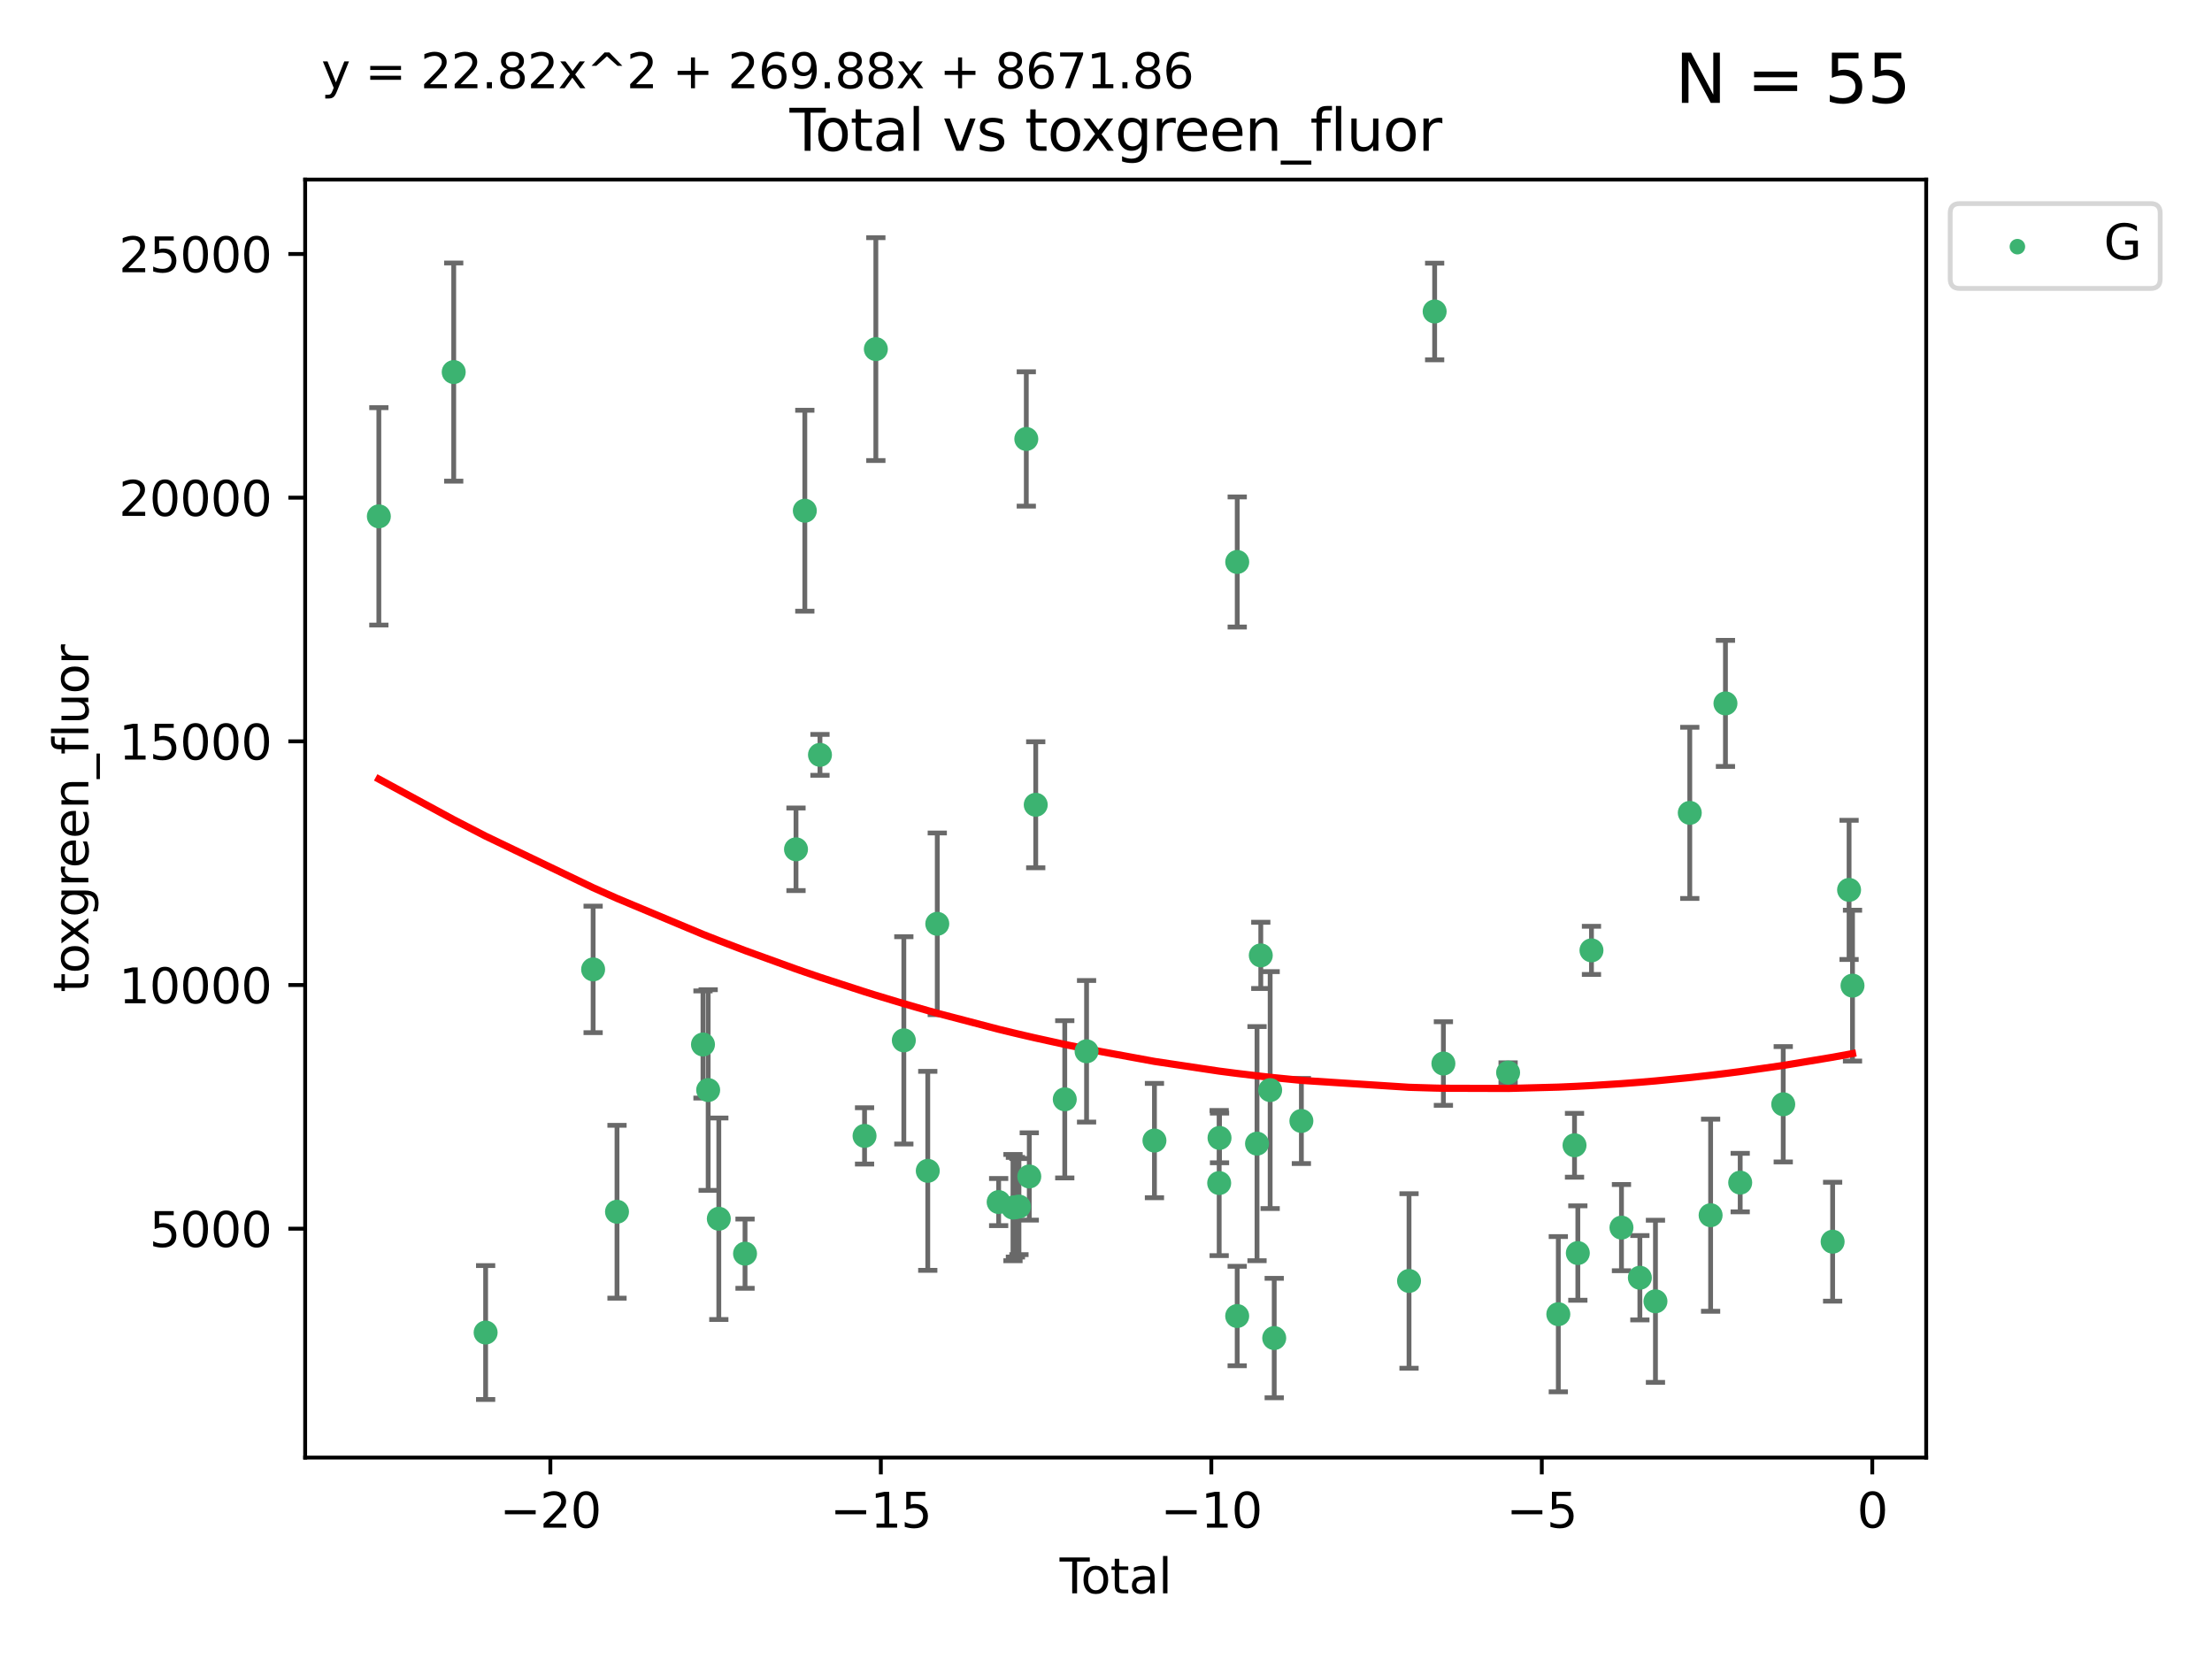 <?xml version="1.0" encoding="utf-8" standalone="no"?>
<!DOCTYPE svg PUBLIC "-//W3C//DTD SVG 1.1//EN"
  "http://www.w3.org/Graphics/SVG/1.1/DTD/svg11.dtd">
<svg xmlns:xlink="http://www.w3.org/1999/xlink" width="460.8pt" height="345.6pt" viewBox="0 0 460.8 345.6" xmlns="http://www.w3.org/2000/svg" version="1.1">
 <defs>
  <style type="text/css">*{stroke-linejoin: round; stroke-linecap: butt}</style>
 </defs>
 <g id="figure_1">
  <g id="patch_1">
   <path d="M 0 345.6 
L 460.8 345.6 
L 460.8 0 
L 0 0 
z
" style="fill: #ffffff"/>
  </g>
  <g id="axes_1">
   <g id="patch_2">
    <path d="M 63.571 303.64 
L 401.26 303.64 
L 401.26 37.411 
L 63.571 37.411 
z
" style="fill: #ffffff"/>
   </g>
   <g id="PathCollection_1">
    <defs>
     <path id="ma1f8735077" d="M 0 1.118 
C 0.297 1.118 0.581 1 0.791 0.791 
C 1 0.581 1.118 0.297 1.118 0 
C 1.118 -0.297 1 -0.581 0.791 -0.791 
C 0.581 -1 0.297 -1.118 0 -1.118 
C -0.297 -1.118 -0.581 -1 -0.791 -0.791 
C -1 -0.581 -1.118 -0.297 -1.118 0 
C -1.118 0.297 -1 0.581 -0.791 0.791 
C -0.581 1 -0.297 1.118 0 1.118 
z
" style="stroke: #3cb371"/>
    </defs>
    <g clip-path="url(#p42f6b6a7b1)">
     <use xlink:href="#ma1f8735077" x="78.921" y="107.565" style="fill: #3cb371; stroke: #3cb371"/>
     <use xlink:href="#ma1f8735077" x="94.517" y="77.509" style="fill: #3cb371; stroke: #3cb371"/>
     <use xlink:href="#ma1f8735077" x="101.165" y="277.592" style="fill: #3cb371; stroke: #3cb371"/>
     <use xlink:href="#ma1f8735077" x="123.558" y="201.943" style="fill: #3cb371; stroke: #3cb371"/>
     <use xlink:href="#ma1f8735077" x="128.534" y="252.429" style="fill: #3cb371; stroke: #3cb371"/>
     <use xlink:href="#ma1f8735077" x="146.444" y="217.587" style="fill: #3cb371; stroke: #3cb371"/>
     <use xlink:href="#ma1f8735077" x="147.523" y="227.079" style="fill: #3cb371; stroke: #3cb371"/>
     <use xlink:href="#ma1f8735077" x="149.743" y="253.888" style="fill: #3cb371; stroke: #3cb371"/>
     <use xlink:href="#ma1f8735077" x="155.205" y="261.16" style="fill: #3cb371; stroke: #3cb371"/>
     <use xlink:href="#ma1f8735077" x="165.821" y="176.924" style="fill: #3cb371; stroke: #3cb371"/>
     <use xlink:href="#ma1f8735077" x="167.659" y="106.389" style="fill: #3cb371; stroke: #3cb371"/>
     <use xlink:href="#ma1f8735077" x="170.815" y="157.248" style="fill: #3cb371; stroke: #3cb371"/>
     <use xlink:href="#ma1f8735077" x="180.102" y="236.628" style="fill: #3cb371; stroke: #3cb371"/>
     <use xlink:href="#ma1f8735077" x="182.455" y="72.725" style="fill: #3cb371; stroke: #3cb371"/>
     <use xlink:href="#ma1f8735077" x="188.285" y="216.725" style="fill: #3cb371; stroke: #3cb371"/>
     <use xlink:href="#ma1f8735077" x="193.271" y="243.908" style="fill: #3cb371; stroke: #3cb371"/>
     <use xlink:href="#ma1f8735077" x="195.252" y="192.447" style="fill: #3cb371; stroke: #3cb371"/>
     <use xlink:href="#ma1f8735077" x="208.039" y="250.411" style="fill: #3cb371; stroke: #3cb371"/>
     <use xlink:href="#ma1f8735077" x="211.023" y="251.563" style="fill: #3cb371; stroke: #3cb371"/>
     <use xlink:href="#ma1f8735077" x="211.53" y="251.486" style="fill: #3cb371; stroke: #3cb371"/>
     <use xlink:href="#ma1f8735077" x="212.266" y="251.355" style="fill: #3cb371; stroke: #3cb371"/>
     <use xlink:href="#ma1f8735077" x="213.797" y="91.446" style="fill: #3cb371; stroke: #3cb371"/>
     <use xlink:href="#ma1f8735077" x="214.417" y="245.08" style="fill: #3cb371; stroke: #3cb371"/>
     <use xlink:href="#ma1f8735077" x="215.762" y="167.65" style="fill: #3cb371; stroke: #3cb371"/>
     <use xlink:href="#ma1f8735077" x="221.81" y="229.006" style="fill: #3cb371; stroke: #3cb371"/>
     <use xlink:href="#ma1f8735077" x="226.351" y="219.004" style="fill: #3cb371; stroke: #3cb371"/>
     <use xlink:href="#ma1f8735077" x="240.493" y="237.6" style="fill: #3cb371; stroke: #3cb371"/>
     <use xlink:href="#ma1f8735077" x="253.978" y="246.45" style="fill: #3cb371; stroke: #3cb371"/>
     <use xlink:href="#ma1f8735077" x="254.049" y="237.051" style="fill: #3cb371; stroke: #3cb371"/>
     <use xlink:href="#ma1f8735077" x="257.729" y="274.151" style="fill: #3cb371; stroke: #3cb371"/>
     <use xlink:href="#ma1f8735077" x="257.737" y="117.071" style="fill: #3cb371; stroke: #3cb371"/>
     <use xlink:href="#ma1f8735077" x="261.86" y="238.241" style="fill: #3cb371; stroke: #3cb371"/>
     <use xlink:href="#ma1f8735077" x="262.645" y="199.022" style="fill: #3cb371; stroke: #3cb371"/>
     <use xlink:href="#ma1f8735077" x="264.596" y="227.084" style="fill: #3cb371; stroke: #3cb371"/>
     <use xlink:href="#ma1f8735077" x="265.444" y="278.742" style="fill: #3cb371; stroke: #3cb371"/>
     <use xlink:href="#ma1f8735077" x="271.101" y="233.518" style="fill: #3cb371; stroke: #3cb371"/>
     <use xlink:href="#ma1f8735077" x="293.526" y="266.846" style="fill: #3cb371; stroke: #3cb371"/>
     <use xlink:href="#ma1f8735077" x="298.864" y="64.887" style="fill: #3cb371; stroke: #3cb371"/>
     <use xlink:href="#ma1f8735077" x="300.686" y="221.552" style="fill: #3cb371; stroke: #3cb371"/>
     <use xlink:href="#ma1f8735077" x="314.165" y="223.44" style="fill: #3cb371; stroke: #3cb371"/>
     <use xlink:href="#ma1f8735077" x="324.626" y="273.771" style="fill: #3cb371; stroke: #3cb371"/>
     <use xlink:href="#ma1f8735077" x="328.001" y="238.585" style="fill: #3cb371; stroke: #3cb371"/>
     <use xlink:href="#ma1f8735077" x="328.692" y="261.033" style="fill: #3cb371; stroke: #3cb371"/>
     <use xlink:href="#ma1f8735077" x="331.532" y="197.977" style="fill: #3cb371; stroke: #3cb371"/>
     <use xlink:href="#ma1f8735077" x="337.782" y="255.732" style="fill: #3cb371; stroke: #3cb371"/>
     <use xlink:href="#ma1f8735077" x="341.615" y="266.175" style="fill: #3cb371; stroke: #3cb371"/>
     <use xlink:href="#ma1f8735077" x="344.862" y="271.087" style="fill: #3cb371; stroke: #3cb371"/>
     <use xlink:href="#ma1f8735077" x="352.011" y="169.334" style="fill: #3cb371; stroke: #3cb371"/>
     <use xlink:href="#ma1f8735077" x="356.353" y="253.152" style="fill: #3cb371; stroke: #3cb371"/>
     <use xlink:href="#ma1f8735077" x="359.443" y="146.532" style="fill: #3cb371; stroke: #3cb371"/>
     <use xlink:href="#ma1f8735077" x="362.515" y="246.359" style="fill: #3cb371; stroke: #3cb371"/>
     <use xlink:href="#ma1f8735077" x="371.482" y="230.038" style="fill: #3cb371; stroke: #3cb371"/>
     <use xlink:href="#ma1f8735077" x="381.771" y="258.666" style="fill: #3cb371; stroke: #3cb371"/>
     <use xlink:href="#ma1f8735077" x="385.197" y="185.381" style="fill: #3cb371; stroke: #3cb371"/>
     <use xlink:href="#ma1f8735077" x="385.911" y="205.324" style="fill: #3cb371; stroke: #3cb371"/>
    </g>
   </g>
   <g id="matplotlib.axis_1">
    <g id="xtick_1">
     <g id="line2d_1">
      <defs>
       <path id="m26136c3612" d="M 0 0 
L 0 3.5 
" style="stroke: #000000; stroke-width: 0.8"/>
      </defs>
      <g>
       <use xlink:href="#m26136c3612" x="114.65" y="303.64" style="stroke: #000000; stroke-width: 0.8"/>
      </g>
     </g>
     <g id="text_1">
      <!-- −20 -->
      <g transform="translate(104.097 318.238)scale(0.1 -0.1)">
       <defs>
        <path id="DejaVuSans-2212" d="M 678 2272 
L 4684 2272 
L 4684 1741 
L 678 1741 
L 678 2272 
z
" transform="scale(0.016)"/>
        <path id="DejaVuSans-32" d="M 1228 531 
L 3431 531 
L 3431 0 
L 469 0 
L 469 531 
Q 828 903 1448 1529 
Q 2069 2156 2228 2338 
Q 2531 2678 2651 2914 
Q 2772 3150 2772 3378 
Q 2772 3750 2511 3984 
Q 2250 4219 1831 4219 
Q 1534 4219 1204 4116 
Q 875 4013 500 3803 
L 500 4441 
Q 881 4594 1212 4672 
Q 1544 4750 1819 4750 
Q 2544 4750 2975 4387 
Q 3406 4025 3406 3419 
Q 3406 3131 3298 2873 
Q 3191 2616 2906 2266 
Q 2828 2175 2409 1742 
Q 1991 1309 1228 531 
z
" transform="scale(0.016)"/>
        <path id="DejaVuSans-30" d="M 2034 4250 
Q 1547 4250 1301 3770 
Q 1056 3291 1056 2328 
Q 1056 1369 1301 889 
Q 1547 409 2034 409 
Q 2525 409 2770 889 
Q 3016 1369 3016 2328 
Q 3016 3291 2770 3770 
Q 2525 4250 2034 4250 
z
M 2034 4750 
Q 2819 4750 3233 4129 
Q 3647 3509 3647 2328 
Q 3647 1150 3233 529 
Q 2819 -91 2034 -91 
Q 1250 -91 836 529 
Q 422 1150 422 2328 
Q 422 3509 836 4129 
Q 1250 4750 2034 4750 
z
" transform="scale(0.016)"/>
       </defs>
       <use xlink:href="#DejaVuSans-2212"/>
       <use xlink:href="#DejaVuSans-32" x="83.789"/>
       <use xlink:href="#DejaVuSans-30" x="147.412"/>
      </g>
     </g>
    </g>
    <g id="xtick_2">
     <g id="line2d_2">
      <g>
       <use xlink:href="#m26136c3612" x="183.495" y="303.64" style="stroke: #000000; stroke-width: 0.8"/>
      </g>
     </g>
     <g id="text_2">
      <!-- −15 -->
      <g transform="translate(172.942 318.238)scale(0.1 -0.1)">
       <defs>
        <path id="DejaVuSans-31" d="M 794 531 
L 1825 531 
L 1825 4091 
L 703 3866 
L 703 4441 
L 1819 4666 
L 2450 4666 
L 2450 531 
L 3481 531 
L 3481 0 
L 794 0 
L 794 531 
z
" transform="scale(0.016)"/>
        <path id="DejaVuSans-35" d="M 691 4666 
L 3169 4666 
L 3169 4134 
L 1269 4134 
L 1269 2991 
Q 1406 3038 1543 3061 
Q 1681 3084 1819 3084 
Q 2600 3084 3056 2656 
Q 3513 2228 3513 1497 
Q 3513 744 3044 326 
Q 2575 -91 1722 -91 
Q 1428 -91 1123 -41 
Q 819 9 494 109 
L 494 744 
Q 775 591 1075 516 
Q 1375 441 1709 441 
Q 2250 441 2565 725 
Q 2881 1009 2881 1497 
Q 2881 1984 2565 2268 
Q 2250 2553 1709 2553 
Q 1456 2553 1204 2497 
Q 953 2441 691 2322 
L 691 4666 
z
" transform="scale(0.016)"/>
       </defs>
       <use xlink:href="#DejaVuSans-2212"/>
       <use xlink:href="#DejaVuSans-31" x="83.789"/>
       <use xlink:href="#DejaVuSans-35" x="147.412"/>
      </g>
     </g>
    </g>
    <g id="xtick_3">
     <g id="line2d_3">
      <g>
       <use xlink:href="#m26136c3612" x="252.34" y="303.64" style="stroke: #000000; stroke-width: 0.8"/>
      </g>
     </g>
     <g id="text_3">
      <!-- −10 -->
      <g transform="translate(241.787 318.238)scale(0.1 -0.1)">
       <use xlink:href="#DejaVuSans-2212"/>
       <use xlink:href="#DejaVuSans-31" x="83.789"/>
       <use xlink:href="#DejaVuSans-30" x="147.412"/>
      </g>
     </g>
    </g>
    <g id="xtick_4">
     <g id="line2d_4">
      <g>
       <use xlink:href="#m26136c3612" x="321.184" y="303.64" style="stroke: #000000; stroke-width: 0.8"/>
      </g>
     </g>
     <g id="text_4">
      <!-- −5 -->
      <g transform="translate(313.813 318.238)scale(0.1 -0.1)">
       <use xlink:href="#DejaVuSans-2212"/>
       <use xlink:href="#DejaVuSans-35" x="83.789"/>
      </g>
     </g>
    </g>
    <g id="xtick_5">
     <g id="line2d_5">
      <g>
       <use xlink:href="#m26136c3612" x="390.029" y="303.64" style="stroke: #000000; stroke-width: 0.8"/>
      </g>
     </g>
     <g id="text_5">
      <!-- 0 -->
      <g transform="translate(386.848 318.238)scale(0.1 -0.1)">
       <use xlink:href="#DejaVuSans-30"/>
      </g>
     </g>
    </g>
    <g id="text_6">
     <!-- Total -->
     <g transform="translate(220.739 331.917)scale(0.1 -0.1)">
      <defs>
       <path id="DejaVuSans-54" d="M -19 4666 
L 3928 4666 
L 3928 4134 
L 2272 4134 
L 2272 0 
L 1638 0 
L 1638 4134 
L -19 4134 
L -19 4666 
z
" transform="scale(0.016)"/>
       <path id="DejaVuSans-6f" d="M 1959 3097 
Q 1497 3097 1228 2736 
Q 959 2375 959 1747 
Q 959 1119 1226 758 
Q 1494 397 1959 397 
Q 2419 397 2687 759 
Q 2956 1122 2956 1747 
Q 2956 2369 2687 2733 
Q 2419 3097 1959 3097 
z
M 1959 3584 
Q 2709 3584 3137 3096 
Q 3566 2609 3566 1747 
Q 3566 888 3137 398 
Q 2709 -91 1959 -91 
Q 1206 -91 779 398 
Q 353 888 353 1747 
Q 353 2609 779 3096 
Q 1206 3584 1959 3584 
z
" transform="scale(0.016)"/>
       <path id="DejaVuSans-74" d="M 1172 4494 
L 1172 3500 
L 2356 3500 
L 2356 3053 
L 1172 3053 
L 1172 1153 
Q 1172 725 1289 603 
Q 1406 481 1766 481 
L 2356 481 
L 2356 0 
L 1766 0 
Q 1100 0 847 248 
Q 594 497 594 1153 
L 594 3053 
L 172 3053 
L 172 3500 
L 594 3500 
L 594 4494 
L 1172 4494 
z
" transform="scale(0.016)"/>
       <path id="DejaVuSans-61" d="M 2194 1759 
Q 1497 1759 1228 1600 
Q 959 1441 959 1056 
Q 959 750 1161 570 
Q 1363 391 1709 391 
Q 2188 391 2477 730 
Q 2766 1069 2766 1631 
L 2766 1759 
L 2194 1759 
z
M 3341 1997 
L 3341 0 
L 2766 0 
L 2766 531 
Q 2569 213 2275 61 
Q 1981 -91 1556 -91 
Q 1019 -91 701 211 
Q 384 513 384 1019 
Q 384 1609 779 1909 
Q 1175 2209 1959 2209 
L 2766 2209 
L 2766 2266 
Q 2766 2663 2505 2880 
Q 2244 3097 1772 3097 
Q 1472 3097 1187 3025 
Q 903 2953 641 2809 
L 641 3341 
Q 956 3463 1253 3523 
Q 1550 3584 1831 3584 
Q 2591 3584 2966 3190 
Q 3341 2797 3341 1997 
z
" transform="scale(0.016)"/>
       <path id="DejaVuSans-6c" d="M 603 4863 
L 1178 4863 
L 1178 0 
L 603 0 
L 603 4863 
z
" transform="scale(0.016)"/>
      </defs>
      <use xlink:href="#DejaVuSans-54"/>
      <use xlink:href="#DejaVuSans-6f" x="44.084"/>
      <use xlink:href="#DejaVuSans-74" x="105.266"/>
      <use xlink:href="#DejaVuSans-61" x="144.475"/>
      <use xlink:href="#DejaVuSans-6c" x="205.754"/>
     </g>
    </g>
   </g>
   <g id="matplotlib.axis_2">
    <g id="ytick_1">
     <g id="line2d_6">
      <defs>
       <path id="m8d2a8d8039" d="M 0 0 
L -3.5 0 
" style="stroke: #000000; stroke-width: 0.8"/>
      </defs>
      <g>
       <use xlink:href="#m8d2a8d8039" x="63.571" y="255.959" style="stroke: #000000; stroke-width: 0.8"/>
      </g>
     </g>
     <g id="text_7">
      <!-- 5000 -->
      <g transform="translate(31.121 259.758)scale(0.1 -0.1)">
       <use xlink:href="#DejaVuSans-35"/>
       <use xlink:href="#DejaVuSans-30" x="63.623"/>
       <use xlink:href="#DejaVuSans-30" x="127.246"/>
       <use xlink:href="#DejaVuSans-30" x="190.869"/>
      </g>
     </g>
    </g>
    <g id="ytick_2">
     <g id="line2d_7">
      <g>
       <use xlink:href="#m8d2a8d8039" x="63.571" y="205.197" style="stroke: #000000; stroke-width: 0.8"/>
      </g>
     </g>
     <g id="text_8">
      <!-- 10000 -->
      <g transform="translate(24.759 208.997)scale(0.1 -0.1)">
       <use xlink:href="#DejaVuSans-31"/>
       <use xlink:href="#DejaVuSans-30" x="63.623"/>
       <use xlink:href="#DejaVuSans-30" x="127.246"/>
       <use xlink:href="#DejaVuSans-30" x="190.869"/>
       <use xlink:href="#DejaVuSans-30" x="254.492"/>
      </g>
     </g>
    </g>
    <g id="ytick_3">
     <g id="line2d_8">
      <g>
       <use xlink:href="#m8d2a8d8039" x="63.571" y="154.436" style="stroke: #000000; stroke-width: 0.8"/>
      </g>
     </g>
     <g id="text_9">
      <!-- 15000 -->
      <g transform="translate(24.759 158.235)scale(0.1 -0.1)">
       <use xlink:href="#DejaVuSans-31"/>
       <use xlink:href="#DejaVuSans-35" x="63.623"/>
       <use xlink:href="#DejaVuSans-30" x="127.246"/>
       <use xlink:href="#DejaVuSans-30" x="190.869"/>
       <use xlink:href="#DejaVuSans-30" x="254.492"/>
      </g>
     </g>
    </g>
    <g id="ytick_4">
     <g id="line2d_9">
      <g>
       <use xlink:href="#m8d2a8d8039" x="63.571" y="103.674" style="stroke: #000000; stroke-width: 0.8"/>
      </g>
     </g>
     <g id="text_10">
      <!-- 20000 -->
      <g transform="translate(24.759 107.473)scale(0.1 -0.1)">
       <use xlink:href="#DejaVuSans-32"/>
       <use xlink:href="#DejaVuSans-30" x="63.623"/>
       <use xlink:href="#DejaVuSans-30" x="127.246"/>
       <use xlink:href="#DejaVuSans-30" x="190.869"/>
       <use xlink:href="#DejaVuSans-30" x="254.492"/>
      </g>
     </g>
    </g>
    <g id="ytick_5">
     <g id="line2d_10">
      <g>
       <use xlink:href="#m8d2a8d8039" x="63.571" y="52.912" style="stroke: #000000; stroke-width: 0.8"/>
      </g>
     </g>
     <g id="text_11">
      <!-- 25000 -->
      <g transform="translate(24.759 56.711)scale(0.1 -0.1)">
       <use xlink:href="#DejaVuSans-32"/>
       <use xlink:href="#DejaVuSans-35" x="63.623"/>
       <use xlink:href="#DejaVuSans-30" x="127.246"/>
       <use xlink:href="#DejaVuSans-30" x="190.869"/>
       <use xlink:href="#DejaVuSans-30" x="254.492"/>
      </g>
     </g>
    </g>
    <g id="text_12">
     <!-- toxgreen_fluor -->
     <g transform="translate(18.401 206.72)rotate(-90)scale(0.1 -0.1)">
      <defs>
       <path id="DejaVuSans-78" d="M 3513 3500 
L 2247 1797 
L 3578 0 
L 2900 0 
L 1881 1375 
L 863 0 
L 184 0 
L 1544 1831 
L 300 3500 
L 978 3500 
L 1906 2253 
L 2834 3500 
L 3513 3500 
z
" transform="scale(0.016)"/>
       <path id="DejaVuSans-67" d="M 2906 1791 
Q 2906 2416 2648 2759 
Q 2391 3103 1925 3103 
Q 1463 3103 1205 2759 
Q 947 2416 947 1791 
Q 947 1169 1205 825 
Q 1463 481 1925 481 
Q 2391 481 2648 825 
Q 2906 1169 2906 1791 
z
M 3481 434 
Q 3481 -459 3084 -895 
Q 2688 -1331 1869 -1331 
Q 1566 -1331 1297 -1286 
Q 1028 -1241 775 -1147 
L 775 -588 
Q 1028 -725 1275 -790 
Q 1522 -856 1778 -856 
Q 2344 -856 2625 -561 
Q 2906 -266 2906 331 
L 2906 616 
Q 2728 306 2450 153 
Q 2172 0 1784 0 
Q 1141 0 747 490 
Q 353 981 353 1791 
Q 353 2603 747 3093 
Q 1141 3584 1784 3584 
Q 2172 3584 2450 3431 
Q 2728 3278 2906 2969 
L 2906 3500 
L 3481 3500 
L 3481 434 
z
" transform="scale(0.016)"/>
       <path id="DejaVuSans-72" d="M 2631 2963 
Q 2534 3019 2420 3045 
Q 2306 3072 2169 3072 
Q 1681 3072 1420 2755 
Q 1159 2438 1159 1844 
L 1159 0 
L 581 0 
L 581 3500 
L 1159 3500 
L 1159 2956 
Q 1341 3275 1631 3429 
Q 1922 3584 2338 3584 
Q 2397 3584 2469 3576 
Q 2541 3569 2628 3553 
L 2631 2963 
z
" transform="scale(0.016)"/>
       <path id="DejaVuSans-65" d="M 3597 1894 
L 3597 1613 
L 953 1613 
Q 991 1019 1311 708 
Q 1631 397 2203 397 
Q 2534 397 2845 478 
Q 3156 559 3463 722 
L 3463 178 
Q 3153 47 2828 -22 
Q 2503 -91 2169 -91 
Q 1331 -91 842 396 
Q 353 884 353 1716 
Q 353 2575 817 3079 
Q 1281 3584 2069 3584 
Q 2775 3584 3186 3129 
Q 3597 2675 3597 1894 
z
M 3022 2063 
Q 3016 2534 2758 2815 
Q 2500 3097 2075 3097 
Q 1594 3097 1305 2825 
Q 1016 2553 972 2059 
L 3022 2063 
z
" transform="scale(0.016)"/>
       <path id="DejaVuSans-6e" d="M 3513 2113 
L 3513 0 
L 2938 0 
L 2938 2094 
Q 2938 2591 2744 2837 
Q 2550 3084 2163 3084 
Q 1697 3084 1428 2787 
Q 1159 2491 1159 1978 
L 1159 0 
L 581 0 
L 581 3500 
L 1159 3500 
L 1159 2956 
Q 1366 3272 1645 3428 
Q 1925 3584 2291 3584 
Q 2894 3584 3203 3211 
Q 3513 2838 3513 2113 
z
" transform="scale(0.016)"/>
       <path id="DejaVuSans-5f" d="M 3263 -1063 
L 3263 -1509 
L -63 -1509 
L -63 -1063 
L 3263 -1063 
z
" transform="scale(0.016)"/>
       <path id="DejaVuSans-66" d="M 2375 4863 
L 2375 4384 
L 1825 4384 
Q 1516 4384 1395 4259 
Q 1275 4134 1275 3809 
L 1275 3500 
L 2222 3500 
L 2222 3053 
L 1275 3053 
L 1275 0 
L 697 0 
L 697 3053 
L 147 3053 
L 147 3500 
L 697 3500 
L 697 3744 
Q 697 4328 969 4595 
Q 1241 4863 1831 4863 
L 2375 4863 
z
" transform="scale(0.016)"/>
       <path id="DejaVuSans-75" d="M 544 1381 
L 544 3500 
L 1119 3500 
L 1119 1403 
Q 1119 906 1312 657 
Q 1506 409 1894 409 
Q 2359 409 2629 706 
Q 2900 1003 2900 1516 
L 2900 3500 
L 3475 3500 
L 3475 0 
L 2900 0 
L 2900 538 
Q 2691 219 2414 64 
Q 2138 -91 1772 -91 
Q 1169 -91 856 284 
Q 544 659 544 1381 
z
M 1991 3584 
L 1991 3584 
z
" transform="scale(0.016)"/>
      </defs>
      <use xlink:href="#DejaVuSans-74"/>
      <use xlink:href="#DejaVuSans-6f" x="39.209"/>
      <use xlink:href="#DejaVuSans-78" x="97.266"/>
      <use xlink:href="#DejaVuSans-67" x="156.445"/>
      <use xlink:href="#DejaVuSans-72" x="219.922"/>
      <use xlink:href="#DejaVuSans-65" x="258.785"/>
      <use xlink:href="#DejaVuSans-65" x="320.309"/>
      <use xlink:href="#DejaVuSans-6e" x="381.832"/>
      <use xlink:href="#DejaVuSans-5f" x="445.211"/>
      <use xlink:href="#DejaVuSans-66" x="495.211"/>
      <use xlink:href="#DejaVuSans-6c" x="530.416"/>
      <use xlink:href="#DejaVuSans-75" x="558.199"/>
      <use xlink:href="#DejaVuSans-6f" x="621.578"/>
      <use xlink:href="#DejaVuSans-72" x="682.76"/>
     </g>
    </g>
   </g>
   <g id="LineCollection_1">
    <path d="M 78.921 130.21 
L 78.921 84.921 
" clip-path="url(#p42f6b6a7b1)" style="fill: none; stroke: #696969"/>
    <path d="M 94.517 100.235 
L 94.517 54.783 
" clip-path="url(#p42f6b6a7b1)" style="fill: none; stroke: #696969"/>
    <path d="M 101.165 291.539 
L 101.165 263.645 
" clip-path="url(#p42f6b6a7b1)" style="fill: none; stroke: #696969"/>
    <path d="M 123.558 215.117 
L 123.558 188.769 
" clip-path="url(#p42f6b6a7b1)" style="fill: none; stroke: #696969"/>
    <path d="M 128.534 270.435 
L 128.534 234.422 
" clip-path="url(#p42f6b6a7b1)" style="fill: none; stroke: #696969"/>
    <path d="M 146.444 228.748 
L 146.444 206.426 
" clip-path="url(#p42f6b6a7b1)" style="fill: none; stroke: #696969"/>
    <path d="M 147.523 247.98 
L 147.523 206.178 
" clip-path="url(#p42f6b6a7b1)" style="fill: none; stroke: #696969"/>
    <path d="M 149.743 274.878 
L 149.743 232.898 
" clip-path="url(#p42f6b6a7b1)" style="fill: none; stroke: #696969"/>
    <path d="M 155.205 268.373 
L 155.205 253.946 
" clip-path="url(#p42f6b6a7b1)" style="fill: none; stroke: #696969"/>
    <path d="M 165.821 185.526 
L 165.821 168.322 
" clip-path="url(#p42f6b6a7b1)" style="fill: none; stroke: #696969"/>
    <path d="M 167.659 127.318 
L 167.659 85.461 
" clip-path="url(#p42f6b6a7b1)" style="fill: none; stroke: #696969"/>
    <path d="M 170.815 161.508 
L 170.815 152.989 
" clip-path="url(#p42f6b6a7b1)" style="fill: none; stroke: #696969"/>
    <path d="M 180.102 242.491 
L 180.102 230.765 
" clip-path="url(#p42f6b6a7b1)" style="fill: none; stroke: #696969"/>
    <path d="M 182.455 95.938 
L 182.455 49.513 
" clip-path="url(#p42f6b6a7b1)" style="fill: none; stroke: #696969"/>
    <path d="M 188.285 238.319 
L 188.285 195.132 
" clip-path="url(#p42f6b6a7b1)" style="fill: none; stroke: #696969"/>
    <path d="M 193.271 264.634 
L 193.271 223.182 
" clip-path="url(#p42f6b6a7b1)" style="fill: none; stroke: #696969"/>
    <path d="M 195.252 211.369 
L 195.252 173.526 
" clip-path="url(#p42f6b6a7b1)" style="fill: none; stroke: #696969"/>
    <path d="M 208.039 255.321 
L 208.039 245.501 
" clip-path="url(#p42f6b6a7b1)" style="fill: none; stroke: #696969"/>
    <path d="M 211.023 262.63 
L 211.023 240.495 
" clip-path="url(#p42f6b6a7b1)" style="fill: none; stroke: #696969"/>
    <path d="M 211.53 261.865 
L 211.53 241.107 
" clip-path="url(#p42f6b6a7b1)" style="fill: none; stroke: #696969"/>
    <path d="M 212.266 261.363 
L 212.266 241.347 
" clip-path="url(#p42f6b6a7b1)" style="fill: none; stroke: #696969"/>
    <path d="M 213.797 105.439 
L 213.797 77.452 
" clip-path="url(#p42f6b6a7b1)" style="fill: none; stroke: #696969"/>
    <path d="M 214.417 254.173 
L 214.417 235.987 
" clip-path="url(#p42f6b6a7b1)" style="fill: none; stroke: #696969"/>
    <path d="M 215.762 180.778 
L 215.762 154.521 
" clip-path="url(#p42f6b6a7b1)" style="fill: none; stroke: #696969"/>
    <path d="M 221.81 245.385 
L 221.81 212.626 
" clip-path="url(#p42f6b6a7b1)" style="fill: none; stroke: #696969"/>
    <path d="M 226.351 233.752 
L 226.351 204.257 
" clip-path="url(#p42f6b6a7b1)" style="fill: none; stroke: #696969"/>
    <path d="M 240.493 249.507 
L 240.493 225.693 
" clip-path="url(#p42f6b6a7b1)" style="fill: none; stroke: #696969"/>
    <path d="M 253.978 261.566 
L 253.978 231.335 
" clip-path="url(#p42f6b6a7b1)" style="fill: none; stroke: #696969"/>
    <path d="M 254.049 242.224 
L 254.049 231.878 
" clip-path="url(#p42f6b6a7b1)" style="fill: none; stroke: #696969"/>
    <path d="M 257.729 284.512 
L 257.729 263.79 
" clip-path="url(#p42f6b6a7b1)" style="fill: none; stroke: #696969"/>
    <path d="M 257.737 130.62 
L 257.737 103.523 
" clip-path="url(#p42f6b6a7b1)" style="fill: none; stroke: #696969"/>
    <path d="M 261.86 262.629 
L 261.86 213.854 
" clip-path="url(#p42f6b6a7b1)" style="fill: none; stroke: #696969"/>
    <path d="M 262.645 205.921 
L 262.645 192.122 
" clip-path="url(#p42f6b6a7b1)" style="fill: none; stroke: #696969"/>
    <path d="M 264.596 251.76 
L 264.596 202.409 
" clip-path="url(#p42f6b6a7b1)" style="fill: none; stroke: #696969"/>
    <path d="M 265.444 291.186 
L 265.444 266.299 
" clip-path="url(#p42f6b6a7b1)" style="fill: none; stroke: #696969"/>
    <path d="M 271.101 242.384 
L 271.101 224.653 
" clip-path="url(#p42f6b6a7b1)" style="fill: none; stroke: #696969"/>
    <path d="M 293.526 285.025 
L 293.526 248.666 
" clip-path="url(#p42f6b6a7b1)" style="fill: none; stroke: #696969"/>
    <path d="M 298.864 74.955 
L 298.864 54.819 
" clip-path="url(#p42f6b6a7b1)" style="fill: none; stroke: #696969"/>
    <path d="M 300.686 230.258 
L 300.686 212.846 
" clip-path="url(#p42f6b6a7b1)" style="fill: none; stroke: #696969"/>
    <path d="M 314.165 225.475 
L 314.165 221.405 
" clip-path="url(#p42f6b6a7b1)" style="fill: none; stroke: #696969"/>
    <path d="M 324.626 289.941 
L 324.626 257.602 
" clip-path="url(#p42f6b6a7b1)" style="fill: none; stroke: #696969"/>
    <path d="M 328.001 245.232 
L 328.001 231.937 
" clip-path="url(#p42f6b6a7b1)" style="fill: none; stroke: #696969"/>
    <path d="M 328.692 270.864 
L 328.692 251.201 
" clip-path="url(#p42f6b6a7b1)" style="fill: none; stroke: #696969"/>
    <path d="M 331.532 202.992 
L 331.532 192.962 
" clip-path="url(#p42f6b6a7b1)" style="fill: none; stroke: #696969"/>
    <path d="M 337.782 264.71 
L 337.782 246.754 
" clip-path="url(#p42f6b6a7b1)" style="fill: none; stroke: #696969"/>
    <path d="M 341.615 274.96 
L 341.615 257.389 
" clip-path="url(#p42f6b6a7b1)" style="fill: none; stroke: #696969"/>
    <path d="M 344.862 287.977 
L 344.862 254.198 
" clip-path="url(#p42f6b6a7b1)" style="fill: none; stroke: #696969"/>
    <path d="M 352.011 187.162 
L 352.011 151.507 
" clip-path="url(#p42f6b6a7b1)" style="fill: none; stroke: #696969"/>
    <path d="M 356.353 273.163 
L 356.353 233.141 
" clip-path="url(#p42f6b6a7b1)" style="fill: none; stroke: #696969"/>
    <path d="M 359.443 159.666 
L 359.443 133.398 
" clip-path="url(#p42f6b6a7b1)" style="fill: none; stroke: #696969"/>
    <path d="M 362.515 252.453 
L 362.515 240.264 
" clip-path="url(#p42f6b6a7b1)" style="fill: none; stroke: #696969"/>
    <path d="M 371.482 242.054 
L 371.482 218.022 
" clip-path="url(#p42f6b6a7b1)" style="fill: none; stroke: #696969"/>
    <path d="M 381.771 271.052 
L 381.771 246.28 
" clip-path="url(#p42f6b6a7b1)" style="fill: none; stroke: #696969"/>
    <path d="M 385.197 199.878 
L 385.197 170.885 
" clip-path="url(#p42f6b6a7b1)" style="fill: none; stroke: #696969"/>
    <path d="M 385.911 221.035 
L 385.911 189.614 
" clip-path="url(#p42f6b6a7b1)" style="fill: none; stroke: #696969"/>
   </g>
   <g id="line2d_11">
    <defs>
     <path id="m59aadc3b65" d="M 2 0 
L -2 -0 
" style="stroke: #696969"/>
    </defs>
    <g clip-path="url(#p42f6b6a7b1)">
     <use xlink:href="#m59aadc3b65" x="78.921" y="130.21" style="fill: #696969; stroke: #696969"/>
     <use xlink:href="#m59aadc3b65" x="94.517" y="100.235" style="fill: #696969; stroke: #696969"/>
     <use xlink:href="#m59aadc3b65" x="101.165" y="291.539" style="fill: #696969; stroke: #696969"/>
     <use xlink:href="#m59aadc3b65" x="123.558" y="215.117" style="fill: #696969; stroke: #696969"/>
     <use xlink:href="#m59aadc3b65" x="128.534" y="270.435" style="fill: #696969; stroke: #696969"/>
     <use xlink:href="#m59aadc3b65" x="146.444" y="228.748" style="fill: #696969; stroke: #696969"/>
     <use xlink:href="#m59aadc3b65" x="147.523" y="247.98" style="fill: #696969; stroke: #696969"/>
     <use xlink:href="#m59aadc3b65" x="149.743" y="274.878" style="fill: #696969; stroke: #696969"/>
     <use xlink:href="#m59aadc3b65" x="155.205" y="268.373" style="fill: #696969; stroke: #696969"/>
     <use xlink:href="#m59aadc3b65" x="165.821" y="185.526" style="fill: #696969; stroke: #696969"/>
     <use xlink:href="#m59aadc3b65" x="167.659" y="127.318" style="fill: #696969; stroke: #696969"/>
     <use xlink:href="#m59aadc3b65" x="170.815" y="161.508" style="fill: #696969; stroke: #696969"/>
     <use xlink:href="#m59aadc3b65" x="180.102" y="242.491" style="fill: #696969; stroke: #696969"/>
     <use xlink:href="#m59aadc3b65" x="182.455" y="95.938" style="fill: #696969; stroke: #696969"/>
     <use xlink:href="#m59aadc3b65" x="188.285" y="238.319" style="fill: #696969; stroke: #696969"/>
     <use xlink:href="#m59aadc3b65" x="193.271" y="264.634" style="fill: #696969; stroke: #696969"/>
     <use xlink:href="#m59aadc3b65" x="195.252" y="211.369" style="fill: #696969; stroke: #696969"/>
     <use xlink:href="#m59aadc3b65" x="208.039" y="255.321" style="fill: #696969; stroke: #696969"/>
     <use xlink:href="#m59aadc3b65" x="211.023" y="262.63" style="fill: #696969; stroke: #696969"/>
     <use xlink:href="#m59aadc3b65" x="211.53" y="261.865" style="fill: #696969; stroke: #696969"/>
     <use xlink:href="#m59aadc3b65" x="212.266" y="261.363" style="fill: #696969; stroke: #696969"/>
     <use xlink:href="#m59aadc3b65" x="213.797" y="105.439" style="fill: #696969; stroke: #696969"/>
     <use xlink:href="#m59aadc3b65" x="214.417" y="254.173" style="fill: #696969; stroke: #696969"/>
     <use xlink:href="#m59aadc3b65" x="215.762" y="180.778" style="fill: #696969; stroke: #696969"/>
     <use xlink:href="#m59aadc3b65" x="221.81" y="245.385" style="fill: #696969; stroke: #696969"/>
     <use xlink:href="#m59aadc3b65" x="226.351" y="233.752" style="fill: #696969; stroke: #696969"/>
     <use xlink:href="#m59aadc3b65" x="240.493" y="249.507" style="fill: #696969; stroke: #696969"/>
     <use xlink:href="#m59aadc3b65" x="253.978" y="261.566" style="fill: #696969; stroke: #696969"/>
     <use xlink:href="#m59aadc3b65" x="254.049" y="242.224" style="fill: #696969; stroke: #696969"/>
     <use xlink:href="#m59aadc3b65" x="257.729" y="284.512" style="fill: #696969; stroke: #696969"/>
     <use xlink:href="#m59aadc3b65" x="257.737" y="130.62" style="fill: #696969; stroke: #696969"/>
     <use xlink:href="#m59aadc3b65" x="261.86" y="262.629" style="fill: #696969; stroke: #696969"/>
     <use xlink:href="#m59aadc3b65" x="262.645" y="205.921" style="fill: #696969; stroke: #696969"/>
     <use xlink:href="#m59aadc3b65" x="264.596" y="251.76" style="fill: #696969; stroke: #696969"/>
     <use xlink:href="#m59aadc3b65" x="265.444" y="291.186" style="fill: #696969; stroke: #696969"/>
     <use xlink:href="#m59aadc3b65" x="271.101" y="242.384" style="fill: #696969; stroke: #696969"/>
     <use xlink:href="#m59aadc3b65" x="293.526" y="285.025" style="fill: #696969; stroke: #696969"/>
     <use xlink:href="#m59aadc3b65" x="298.864" y="74.955" style="fill: #696969; stroke: #696969"/>
     <use xlink:href="#m59aadc3b65" x="300.686" y="230.258" style="fill: #696969; stroke: #696969"/>
     <use xlink:href="#m59aadc3b65" x="314.165" y="225.475" style="fill: #696969; stroke: #696969"/>
     <use xlink:href="#m59aadc3b65" x="324.626" y="289.941" style="fill: #696969; stroke: #696969"/>
     <use xlink:href="#m59aadc3b65" x="328.001" y="245.232" style="fill: #696969; stroke: #696969"/>
     <use xlink:href="#m59aadc3b65" x="328.692" y="270.864" style="fill: #696969; stroke: #696969"/>
     <use xlink:href="#m59aadc3b65" x="331.532" y="202.992" style="fill: #696969; stroke: #696969"/>
     <use xlink:href="#m59aadc3b65" x="337.782" y="264.71" style="fill: #696969; stroke: #696969"/>
     <use xlink:href="#m59aadc3b65" x="341.615" y="274.96" style="fill: #696969; stroke: #696969"/>
     <use xlink:href="#m59aadc3b65" x="344.862" y="287.977" style="fill: #696969; stroke: #696969"/>
     <use xlink:href="#m59aadc3b65" x="352.011" y="187.162" style="fill: #696969; stroke: #696969"/>
     <use xlink:href="#m59aadc3b65" x="356.353" y="273.163" style="fill: #696969; stroke: #696969"/>
     <use xlink:href="#m59aadc3b65" x="359.443" y="159.666" style="fill: #696969; stroke: #696969"/>
     <use xlink:href="#m59aadc3b65" x="362.515" y="252.453" style="fill: #696969; stroke: #696969"/>
     <use xlink:href="#m59aadc3b65" x="371.482" y="242.054" style="fill: #696969; stroke: #696969"/>
     <use xlink:href="#m59aadc3b65" x="381.771" y="271.052" style="fill: #696969; stroke: #696969"/>
     <use xlink:href="#m59aadc3b65" x="385.197" y="199.878" style="fill: #696969; stroke: #696969"/>
     <use xlink:href="#m59aadc3b65" x="385.911" y="221.035" style="fill: #696969; stroke: #696969"/>
    </g>
   </g>
   <g id="line2d_12">
    <g clip-path="url(#p42f6b6a7b1)">
     <use xlink:href="#m59aadc3b65" x="78.921" y="84.921" style="fill: #696969; stroke: #696969"/>
     <use xlink:href="#m59aadc3b65" x="94.517" y="54.783" style="fill: #696969; stroke: #696969"/>
     <use xlink:href="#m59aadc3b65" x="101.165" y="263.645" style="fill: #696969; stroke: #696969"/>
     <use xlink:href="#m59aadc3b65" x="123.558" y="188.769" style="fill: #696969; stroke: #696969"/>
     <use xlink:href="#m59aadc3b65" x="128.534" y="234.422" style="fill: #696969; stroke: #696969"/>
     <use xlink:href="#m59aadc3b65" x="146.444" y="206.426" style="fill: #696969; stroke: #696969"/>
     <use xlink:href="#m59aadc3b65" x="147.523" y="206.178" style="fill: #696969; stroke: #696969"/>
     <use xlink:href="#m59aadc3b65" x="149.743" y="232.898" style="fill: #696969; stroke: #696969"/>
     <use xlink:href="#m59aadc3b65" x="155.205" y="253.946" style="fill: #696969; stroke: #696969"/>
     <use xlink:href="#m59aadc3b65" x="165.821" y="168.322" style="fill: #696969; stroke: #696969"/>
     <use xlink:href="#m59aadc3b65" x="167.659" y="85.461" style="fill: #696969; stroke: #696969"/>
     <use xlink:href="#m59aadc3b65" x="170.815" y="152.989" style="fill: #696969; stroke: #696969"/>
     <use xlink:href="#m59aadc3b65" x="180.102" y="230.765" style="fill: #696969; stroke: #696969"/>
     <use xlink:href="#m59aadc3b65" x="182.455" y="49.513" style="fill: #696969; stroke: #696969"/>
     <use xlink:href="#m59aadc3b65" x="188.285" y="195.132" style="fill: #696969; stroke: #696969"/>
     <use xlink:href="#m59aadc3b65" x="193.271" y="223.182" style="fill: #696969; stroke: #696969"/>
     <use xlink:href="#m59aadc3b65" x="195.252" y="173.526" style="fill: #696969; stroke: #696969"/>
     <use xlink:href="#m59aadc3b65" x="208.039" y="245.501" style="fill: #696969; stroke: #696969"/>
     <use xlink:href="#m59aadc3b65" x="211.023" y="240.495" style="fill: #696969; stroke: #696969"/>
     <use xlink:href="#m59aadc3b65" x="211.53" y="241.107" style="fill: #696969; stroke: #696969"/>
     <use xlink:href="#m59aadc3b65" x="212.266" y="241.347" style="fill: #696969; stroke: #696969"/>
     <use xlink:href="#m59aadc3b65" x="213.797" y="77.452" style="fill: #696969; stroke: #696969"/>
     <use xlink:href="#m59aadc3b65" x="214.417" y="235.987" style="fill: #696969; stroke: #696969"/>
     <use xlink:href="#m59aadc3b65" x="215.762" y="154.521" style="fill: #696969; stroke: #696969"/>
     <use xlink:href="#m59aadc3b65" x="221.81" y="212.626" style="fill: #696969; stroke: #696969"/>
     <use xlink:href="#m59aadc3b65" x="226.351" y="204.257" style="fill: #696969; stroke: #696969"/>
     <use xlink:href="#m59aadc3b65" x="240.493" y="225.693" style="fill: #696969; stroke: #696969"/>
     <use xlink:href="#m59aadc3b65" x="253.978" y="231.335" style="fill: #696969; stroke: #696969"/>
     <use xlink:href="#m59aadc3b65" x="254.049" y="231.878" style="fill: #696969; stroke: #696969"/>
     <use xlink:href="#m59aadc3b65" x="257.729" y="263.79" style="fill: #696969; stroke: #696969"/>
     <use xlink:href="#m59aadc3b65" x="257.737" y="103.523" style="fill: #696969; stroke: #696969"/>
     <use xlink:href="#m59aadc3b65" x="261.86" y="213.854" style="fill: #696969; stroke: #696969"/>
     <use xlink:href="#m59aadc3b65" x="262.645" y="192.122" style="fill: #696969; stroke: #696969"/>
     <use xlink:href="#m59aadc3b65" x="264.596" y="202.409" style="fill: #696969; stroke: #696969"/>
     <use xlink:href="#m59aadc3b65" x="265.444" y="266.299" style="fill: #696969; stroke: #696969"/>
     <use xlink:href="#m59aadc3b65" x="271.101" y="224.653" style="fill: #696969; stroke: #696969"/>
     <use xlink:href="#m59aadc3b65" x="293.526" y="248.666" style="fill: #696969; stroke: #696969"/>
     <use xlink:href="#m59aadc3b65" x="298.864" y="54.819" style="fill: #696969; stroke: #696969"/>
     <use xlink:href="#m59aadc3b65" x="300.686" y="212.846" style="fill: #696969; stroke: #696969"/>
     <use xlink:href="#m59aadc3b65" x="314.165" y="221.405" style="fill: #696969; stroke: #696969"/>
     <use xlink:href="#m59aadc3b65" x="324.626" y="257.602" style="fill: #696969; stroke: #696969"/>
     <use xlink:href="#m59aadc3b65" x="328.001" y="231.937" style="fill: #696969; stroke: #696969"/>
     <use xlink:href="#m59aadc3b65" x="328.692" y="251.201" style="fill: #696969; stroke: #696969"/>
     <use xlink:href="#m59aadc3b65" x="331.532" y="192.962" style="fill: #696969; stroke: #696969"/>
     <use xlink:href="#m59aadc3b65" x="337.782" y="246.754" style="fill: #696969; stroke: #696969"/>
     <use xlink:href="#m59aadc3b65" x="341.615" y="257.389" style="fill: #696969; stroke: #696969"/>
     <use xlink:href="#m59aadc3b65" x="344.862" y="254.198" style="fill: #696969; stroke: #696969"/>
     <use xlink:href="#m59aadc3b65" x="352.011" y="151.507" style="fill: #696969; stroke: #696969"/>
     <use xlink:href="#m59aadc3b65" x="356.353" y="233.141" style="fill: #696969; stroke: #696969"/>
     <use xlink:href="#m59aadc3b65" x="359.443" y="133.398" style="fill: #696969; stroke: #696969"/>
     <use xlink:href="#m59aadc3b65" x="362.515" y="240.264" style="fill: #696969; stroke: #696969"/>
     <use xlink:href="#m59aadc3b65" x="371.482" y="218.022" style="fill: #696969; stroke: #696969"/>
     <use xlink:href="#m59aadc3b65" x="381.771" y="246.28" style="fill: #696969; stroke: #696969"/>
     <use xlink:href="#m59aadc3b65" x="385.197" y="170.885" style="fill: #696969; stroke: #696969"/>
     <use xlink:href="#m59aadc3b65" x="385.911" y="189.614" style="fill: #696969; stroke: #696969"/>
    </g>
   </g>
   <g id="line2d_13">
    <path d="M 78.921 162.301 
L 94.517 170.76 
L 101.165 174.185 
L 123.558 184.927 
L 128.534 187.148 
L 146.444 194.639 
L 147.523 195.065 
L 149.743 195.933 
L 155.205 198.018 
L 165.821 201.861 
L 167.659 202.498 
L 170.815 203.574 
L 180.102 206.596 
L 182.455 207.329 
L 188.285 209.085 
L 193.271 210.521 
L 195.252 211.075 
L 208.039 214.418 
L 211.023 215.141 
L 211.53 215.261 
L 212.266 215.436 
L 213.797 215.793 
L 214.417 215.936 
L 215.762 216.244 
L 221.81 217.572 
L 226.351 218.51 
L 240.493 221.109 
L 253.978 223.133 
L 254.049 223.142 
L 257.729 223.616 
L 257.737 223.617 
L 261.86 224.109 
L 262.645 224.198 
L 264.596 224.413 
L 265.444 224.503 
L 271.101 225.061 
L 293.526 226.503 
L 298.864 226.665 
L 300.686 226.704 
L 314.165 226.744 
L 324.626 226.468 
L 328.001 226.322 
L 328.692 226.289 
L 331.532 226.14 
L 337.782 225.742 
L 341.615 225.451 
L 344.862 225.176 
L 352.011 224.48 
L 356.353 223.996 
L 359.443 223.624 
L 362.515 223.231 
L 371.482 221.951 
L 381.771 220.241 
L 385.197 219.614 
L 385.911 219.48 
" clip-path="url(#p42f6b6a7b1)" style="fill: none; stroke: #ff0000; stroke-width: 1.5; stroke-linecap: square"/>
   </g>
   <g id="line2d_14">
    <defs>
     <path id="m11e9ef0263" d="M 0 2 
C 0.53 2 1.039 1.789 1.414 1.414 
C 1.789 1.039 2 0.53 2 0 
C 2 -0.53 1.789 -1.039 1.414 -1.414 
C 1.039 -1.789 0.53 -2 0 -2 
C -0.53 -2 -1.039 -1.789 -1.414 -1.414 
C -1.789 -1.039 -2 -0.53 -2 0 
C -2 0.53 -1.789 1.039 -1.414 1.414 
C -1.039 1.789 -0.53 2 0 2 
z
" style="stroke: #3cb371"/>
    </defs>
    <g clip-path="url(#p42f6b6a7b1)">
     <use xlink:href="#m11e9ef0263" x="78.921" y="107.565" style="fill: #3cb371; stroke: #3cb371"/>
     <use xlink:href="#m11e9ef0263" x="94.517" y="77.509" style="fill: #3cb371; stroke: #3cb371"/>
     <use xlink:href="#m11e9ef0263" x="101.165" y="277.592" style="fill: #3cb371; stroke: #3cb371"/>
     <use xlink:href="#m11e9ef0263" x="123.558" y="201.943" style="fill: #3cb371; stroke: #3cb371"/>
     <use xlink:href="#m11e9ef0263" x="128.534" y="252.429" style="fill: #3cb371; stroke: #3cb371"/>
     <use xlink:href="#m11e9ef0263" x="146.444" y="217.587" style="fill: #3cb371; stroke: #3cb371"/>
     <use xlink:href="#m11e9ef0263" x="147.523" y="227.079" style="fill: #3cb371; stroke: #3cb371"/>
     <use xlink:href="#m11e9ef0263" x="149.743" y="253.888" style="fill: #3cb371; stroke: #3cb371"/>
     <use xlink:href="#m11e9ef0263" x="155.205" y="261.16" style="fill: #3cb371; stroke: #3cb371"/>
     <use xlink:href="#m11e9ef0263" x="165.821" y="176.924" style="fill: #3cb371; stroke: #3cb371"/>
     <use xlink:href="#m11e9ef0263" x="167.659" y="106.389" style="fill: #3cb371; stroke: #3cb371"/>
     <use xlink:href="#m11e9ef0263" x="170.815" y="157.248" style="fill: #3cb371; stroke: #3cb371"/>
     <use xlink:href="#m11e9ef0263" x="180.102" y="236.628" style="fill: #3cb371; stroke: #3cb371"/>
     <use xlink:href="#m11e9ef0263" x="182.455" y="72.725" style="fill: #3cb371; stroke: #3cb371"/>
     <use xlink:href="#m11e9ef0263" x="188.285" y="216.725" style="fill: #3cb371; stroke: #3cb371"/>
     <use xlink:href="#m11e9ef0263" x="193.271" y="243.908" style="fill: #3cb371; stroke: #3cb371"/>
     <use xlink:href="#m11e9ef0263" x="195.252" y="192.447" style="fill: #3cb371; stroke: #3cb371"/>
     <use xlink:href="#m11e9ef0263" x="208.039" y="250.411" style="fill: #3cb371; stroke: #3cb371"/>
     <use xlink:href="#m11e9ef0263" x="211.023" y="251.563" style="fill: #3cb371; stroke: #3cb371"/>
     <use xlink:href="#m11e9ef0263" x="211.53" y="251.486" style="fill: #3cb371; stroke: #3cb371"/>
     <use xlink:href="#m11e9ef0263" x="212.266" y="251.355" style="fill: #3cb371; stroke: #3cb371"/>
     <use xlink:href="#m11e9ef0263" x="213.797" y="91.446" style="fill: #3cb371; stroke: #3cb371"/>
     <use xlink:href="#m11e9ef0263" x="214.417" y="245.08" style="fill: #3cb371; stroke: #3cb371"/>
     <use xlink:href="#m11e9ef0263" x="215.762" y="167.65" style="fill: #3cb371; stroke: #3cb371"/>
     <use xlink:href="#m11e9ef0263" x="221.81" y="229.006" style="fill: #3cb371; stroke: #3cb371"/>
     <use xlink:href="#m11e9ef0263" x="226.351" y="219.004" style="fill: #3cb371; stroke: #3cb371"/>
     <use xlink:href="#m11e9ef0263" x="240.493" y="237.6" style="fill: #3cb371; stroke: #3cb371"/>
     <use xlink:href="#m11e9ef0263" x="253.978" y="246.45" style="fill: #3cb371; stroke: #3cb371"/>
     <use xlink:href="#m11e9ef0263" x="254.049" y="237.051" style="fill: #3cb371; stroke: #3cb371"/>
     <use xlink:href="#m11e9ef0263" x="257.729" y="274.151" style="fill: #3cb371; stroke: #3cb371"/>
     <use xlink:href="#m11e9ef0263" x="257.737" y="117.071" style="fill: #3cb371; stroke: #3cb371"/>
     <use xlink:href="#m11e9ef0263" x="261.86" y="238.241" style="fill: #3cb371; stroke: #3cb371"/>
     <use xlink:href="#m11e9ef0263" x="262.645" y="199.022" style="fill: #3cb371; stroke: #3cb371"/>
     <use xlink:href="#m11e9ef0263" x="264.596" y="227.084" style="fill: #3cb371; stroke: #3cb371"/>
     <use xlink:href="#m11e9ef0263" x="265.444" y="278.742" style="fill: #3cb371; stroke: #3cb371"/>
     <use xlink:href="#m11e9ef0263" x="271.101" y="233.518" style="fill: #3cb371; stroke: #3cb371"/>
     <use xlink:href="#m11e9ef0263" x="293.526" y="266.846" style="fill: #3cb371; stroke: #3cb371"/>
     <use xlink:href="#m11e9ef0263" x="298.864" y="64.887" style="fill: #3cb371; stroke: #3cb371"/>
     <use xlink:href="#m11e9ef0263" x="300.686" y="221.552" style="fill: #3cb371; stroke: #3cb371"/>
     <use xlink:href="#m11e9ef0263" x="314.165" y="223.44" style="fill: #3cb371; stroke: #3cb371"/>
     <use xlink:href="#m11e9ef0263" x="324.626" y="273.771" style="fill: #3cb371; stroke: #3cb371"/>
     <use xlink:href="#m11e9ef0263" x="328.001" y="238.585" style="fill: #3cb371; stroke: #3cb371"/>
     <use xlink:href="#m11e9ef0263" x="328.692" y="261.033" style="fill: #3cb371; stroke: #3cb371"/>
     <use xlink:href="#m11e9ef0263" x="331.532" y="197.977" style="fill: #3cb371; stroke: #3cb371"/>
     <use xlink:href="#m11e9ef0263" x="337.782" y="255.732" style="fill: #3cb371; stroke: #3cb371"/>
     <use xlink:href="#m11e9ef0263" x="341.615" y="266.175" style="fill: #3cb371; stroke: #3cb371"/>
     <use xlink:href="#m11e9ef0263" x="344.862" y="271.087" style="fill: #3cb371; stroke: #3cb371"/>
     <use xlink:href="#m11e9ef0263" x="352.011" y="169.334" style="fill: #3cb371; stroke: #3cb371"/>
     <use xlink:href="#m11e9ef0263" x="356.353" y="253.152" style="fill: #3cb371; stroke: #3cb371"/>
     <use xlink:href="#m11e9ef0263" x="359.443" y="146.532" style="fill: #3cb371; stroke: #3cb371"/>
     <use xlink:href="#m11e9ef0263" x="362.515" y="246.359" style="fill: #3cb371; stroke: #3cb371"/>
     <use xlink:href="#m11e9ef0263" x="371.482" y="230.038" style="fill: #3cb371; stroke: #3cb371"/>
     <use xlink:href="#m11e9ef0263" x="381.771" y="258.666" style="fill: #3cb371; stroke: #3cb371"/>
     <use xlink:href="#m11e9ef0263" x="385.197" y="185.381" style="fill: #3cb371; stroke: #3cb371"/>
     <use xlink:href="#m11e9ef0263" x="385.911" y="205.324" style="fill: #3cb371; stroke: #3cb371"/>
    </g>
   </g>
   <g id="patch_3">
    <path d="M 63.571 303.64 
L 63.571 37.411 
" style="fill: none; stroke: #000000; stroke-width: 0.8; stroke-linejoin: miter; stroke-linecap: square"/>
   </g>
   <g id="patch_4">
    <path d="M 401.26 303.64 
L 401.26 37.411 
" style="fill: none; stroke: #000000; stroke-width: 0.8; stroke-linejoin: miter; stroke-linecap: square"/>
   </g>
   <g id="patch_5">
    <path d="M 63.571 303.64 
L 401.26 303.64 
" style="fill: none; stroke: #000000; stroke-width: 0.8; stroke-linejoin: miter; stroke-linecap: square"/>
   </g>
   <g id="patch_6">
    <path d="M 63.571 37.411 
L 401.26 37.411 
" style="fill: none; stroke: #000000; stroke-width: 0.8; stroke-linejoin: miter; stroke-linecap: square"/>
   </g>
   <g id="text_13">
    <!-- N = 55 -->
    <g transform="translate(348.964 21.426)scale(0.14 -0.14)">
     <defs>
      <path id="DejaVuSans-4e" d="M 628 4666 
L 1478 4666 
L 3547 763 
L 3547 4666 
L 4159 4666 
L 4159 0 
L 3309 0 
L 1241 3903 
L 1241 0 
L 628 0 
L 628 4666 
z
" transform="scale(0.016)"/>
      <path id="DejaVuSans-20" transform="scale(0.016)"/>
      <path id="DejaVuSans-3d" d="M 678 2906 
L 4684 2906 
L 4684 2381 
L 678 2381 
L 678 2906 
z
M 678 1631 
L 4684 1631 
L 4684 1100 
L 678 1100 
L 678 1631 
z
" transform="scale(0.016)"/>
     </defs>
     <use xlink:href="#DejaVuSans-4e"/>
     <use xlink:href="#DejaVuSans-20" x="74.805"/>
     <use xlink:href="#DejaVuSans-3d" x="106.592"/>
     <use xlink:href="#DejaVuSans-20" x="190.381"/>
     <use xlink:href="#DejaVuSans-35" x="222.168"/>
     <use xlink:href="#DejaVuSans-35" x="285.791"/>
    </g>
   </g>
   <g id="text_14">
    <!-- y = 22.82x^2 + 269.88x + 8671.86 -->
    <g transform="translate(66.948 18.387)scale(0.1 -0.1)">
     <defs>
      <path id="DejaVuSans-79" d="M 2059 -325 
Q 1816 -950 1584 -1140 
Q 1353 -1331 966 -1331 
L 506 -1331 
L 506 -850 
L 844 -850 
Q 1081 -850 1212 -737 
Q 1344 -625 1503 -206 
L 1606 56 
L 191 3500 
L 800 3500 
L 1894 763 
L 2988 3500 
L 3597 3500 
L 2059 -325 
z
" transform="scale(0.016)"/>
      <path id="DejaVuSans-2e" d="M 684 794 
L 1344 794 
L 1344 0 
L 684 0 
L 684 794 
z
" transform="scale(0.016)"/>
      <path id="DejaVuSans-38" d="M 2034 2216 
Q 1584 2216 1326 1975 
Q 1069 1734 1069 1313 
Q 1069 891 1326 650 
Q 1584 409 2034 409 
Q 2484 409 2743 651 
Q 3003 894 3003 1313 
Q 3003 1734 2745 1975 
Q 2488 2216 2034 2216 
z
M 1403 2484 
Q 997 2584 770 2862 
Q 544 3141 544 3541 
Q 544 4100 942 4425 
Q 1341 4750 2034 4750 
Q 2731 4750 3128 4425 
Q 3525 4100 3525 3541 
Q 3525 3141 3298 2862 
Q 3072 2584 2669 2484 
Q 3125 2378 3379 2068 
Q 3634 1759 3634 1313 
Q 3634 634 3220 271 
Q 2806 -91 2034 -91 
Q 1263 -91 848 271 
Q 434 634 434 1313 
Q 434 1759 690 2068 
Q 947 2378 1403 2484 
z
M 1172 3481 
Q 1172 3119 1398 2916 
Q 1625 2713 2034 2713 
Q 2441 2713 2670 2916 
Q 2900 3119 2900 3481 
Q 2900 3844 2670 4047 
Q 2441 4250 2034 4250 
Q 1625 4250 1398 4047 
Q 1172 3844 1172 3481 
z
" transform="scale(0.016)"/>
      <path id="DejaVuSans-5e" d="M 2988 4666 
L 4684 2925 
L 4056 2925 
L 2681 4159 
L 1306 2925 
L 678 2925 
L 2375 4666 
L 2988 4666 
z
" transform="scale(0.016)"/>
      <path id="DejaVuSans-2b" d="M 2944 4013 
L 2944 2272 
L 4684 2272 
L 4684 1741 
L 2944 1741 
L 2944 0 
L 2419 0 
L 2419 1741 
L 678 1741 
L 678 2272 
L 2419 2272 
L 2419 4013 
L 2944 4013 
z
" transform="scale(0.016)"/>
      <path id="DejaVuSans-36" d="M 2113 2584 
Q 1688 2584 1439 2293 
Q 1191 2003 1191 1497 
Q 1191 994 1439 701 
Q 1688 409 2113 409 
Q 2538 409 2786 701 
Q 3034 994 3034 1497 
Q 3034 2003 2786 2293 
Q 2538 2584 2113 2584 
z
M 3366 4563 
L 3366 3988 
Q 3128 4100 2886 4159 
Q 2644 4219 2406 4219 
Q 1781 4219 1451 3797 
Q 1122 3375 1075 2522 
Q 1259 2794 1537 2939 
Q 1816 3084 2150 3084 
Q 2853 3084 3261 2657 
Q 3669 2231 3669 1497 
Q 3669 778 3244 343 
Q 2819 -91 2113 -91 
Q 1303 -91 875 529 
Q 447 1150 447 2328 
Q 447 3434 972 4092 
Q 1497 4750 2381 4750 
Q 2619 4750 2861 4703 
Q 3103 4656 3366 4563 
z
" transform="scale(0.016)"/>
      <path id="DejaVuSans-39" d="M 703 97 
L 703 672 
Q 941 559 1184 500 
Q 1428 441 1663 441 
Q 2288 441 2617 861 
Q 2947 1281 2994 2138 
Q 2813 1869 2534 1725 
Q 2256 1581 1919 1581 
Q 1219 1581 811 2004 
Q 403 2428 403 3163 
Q 403 3881 828 4315 
Q 1253 4750 1959 4750 
Q 2769 4750 3195 4129 
Q 3622 3509 3622 2328 
Q 3622 1225 3098 567 
Q 2575 -91 1691 -91 
Q 1453 -91 1209 -44 
Q 966 3 703 97 
z
M 1959 2075 
Q 2384 2075 2632 2365 
Q 2881 2656 2881 3163 
Q 2881 3666 2632 3958 
Q 2384 4250 1959 4250 
Q 1534 4250 1286 3958 
Q 1038 3666 1038 3163 
Q 1038 2656 1286 2365 
Q 1534 2075 1959 2075 
z
" transform="scale(0.016)"/>
      <path id="DejaVuSans-37" d="M 525 4666 
L 3525 4666 
L 3525 4397 
L 1831 0 
L 1172 0 
L 2766 4134 
L 525 4134 
L 525 4666 
z
" transform="scale(0.016)"/>
     </defs>
     <use xlink:href="#DejaVuSans-79"/>
     <use xlink:href="#DejaVuSans-20" x="59.18"/>
     <use xlink:href="#DejaVuSans-3d" x="90.967"/>
     <use xlink:href="#DejaVuSans-20" x="174.756"/>
     <use xlink:href="#DejaVuSans-32" x="206.543"/>
     <use xlink:href="#DejaVuSans-32" x="270.166"/>
     <use xlink:href="#DejaVuSans-2e" x="333.789"/>
     <use xlink:href="#DejaVuSans-38" x="365.576"/>
     <use xlink:href="#DejaVuSans-32" x="429.199"/>
     <use xlink:href="#DejaVuSans-78" x="492.822"/>
     <use xlink:href="#DejaVuSans-5e" x="552.002"/>
     <use xlink:href="#DejaVuSans-32" x="635.791"/>
     <use xlink:href="#DejaVuSans-20" x="699.414"/>
     <use xlink:href="#DejaVuSans-2b" x="731.201"/>
     <use xlink:href="#DejaVuSans-20" x="814.99"/>
     <use xlink:href="#DejaVuSans-32" x="846.777"/>
     <use xlink:href="#DejaVuSans-36" x="910.4"/>
     <use xlink:href="#DejaVuSans-39" x="974.023"/>
     <use xlink:href="#DejaVuSans-2e" x="1037.646"/>
     <use xlink:href="#DejaVuSans-38" x="1069.434"/>
     <use xlink:href="#DejaVuSans-38" x="1133.057"/>
     <use xlink:href="#DejaVuSans-78" x="1196.68"/>
     <use xlink:href="#DejaVuSans-20" x="1255.859"/>
     <use xlink:href="#DejaVuSans-2b" x="1287.646"/>
     <use xlink:href="#DejaVuSans-20" x="1371.436"/>
     <use xlink:href="#DejaVuSans-38" x="1403.223"/>
     <use xlink:href="#DejaVuSans-36" x="1466.846"/>
     <use xlink:href="#DejaVuSans-37" x="1530.469"/>
     <use xlink:href="#DejaVuSans-31" x="1594.092"/>
     <use xlink:href="#DejaVuSans-2e" x="1657.715"/>
     <use xlink:href="#DejaVuSans-38" x="1689.502"/>
     <use xlink:href="#DejaVuSans-36" x="1753.125"/>
    </g>
   </g>
   <g id="text_15">
    <!-- Total vs toxgreen_fluor -->
    <g transform="translate(164.48 31.411)scale(0.12 -0.12)">
     <defs>
      <path id="DejaVuSans-76" d="M 191 3500 
L 800 3500 
L 1894 563 
L 2988 3500 
L 3597 3500 
L 2284 0 
L 1503 0 
L 191 3500 
z
" transform="scale(0.016)"/>
      <path id="DejaVuSans-73" d="M 2834 3397 
L 2834 2853 
Q 2591 2978 2328 3040 
Q 2066 3103 1784 3103 
Q 1356 3103 1142 2972 
Q 928 2841 928 2578 
Q 928 2378 1081 2264 
Q 1234 2150 1697 2047 
L 1894 2003 
Q 2506 1872 2764 1633 
Q 3022 1394 3022 966 
Q 3022 478 2636 193 
Q 2250 -91 1575 -91 
Q 1294 -91 989 -36 
Q 684 19 347 128 
L 347 722 
Q 666 556 975 473 
Q 1284 391 1588 391 
Q 1994 391 2212 530 
Q 2431 669 2431 922 
Q 2431 1156 2273 1281 
Q 2116 1406 1581 1522 
L 1381 1569 
Q 847 1681 609 1914 
Q 372 2147 372 2553 
Q 372 3047 722 3315 
Q 1072 3584 1716 3584 
Q 2034 3584 2315 3537 
Q 2597 3491 2834 3397 
z
" transform="scale(0.016)"/>
     </defs>
     <use xlink:href="#DejaVuSans-54"/>
     <use xlink:href="#DejaVuSans-6f" x="44.084"/>
     <use xlink:href="#DejaVuSans-74" x="105.266"/>
     <use xlink:href="#DejaVuSans-61" x="144.475"/>
     <use xlink:href="#DejaVuSans-6c" x="205.754"/>
     <use xlink:href="#DejaVuSans-20" x="233.537"/>
     <use xlink:href="#DejaVuSans-76" x="265.324"/>
     <use xlink:href="#DejaVuSans-73" x="324.504"/>
     <use xlink:href="#DejaVuSans-20" x="376.604"/>
     <use xlink:href="#DejaVuSans-74" x="408.391"/>
     <use xlink:href="#DejaVuSans-6f" x="447.6"/>
     <use xlink:href="#DejaVuSans-78" x="505.656"/>
     <use xlink:href="#DejaVuSans-67" x="564.836"/>
     <use xlink:href="#DejaVuSans-72" x="628.312"/>
     <use xlink:href="#DejaVuSans-65" x="667.176"/>
     <use xlink:href="#DejaVuSans-65" x="728.699"/>
     <use xlink:href="#DejaVuSans-6e" x="790.223"/>
     <use xlink:href="#DejaVuSans-5f" x="853.602"/>
     <use xlink:href="#DejaVuSans-66" x="903.602"/>
     <use xlink:href="#DejaVuSans-6c" x="938.807"/>
     <use xlink:href="#DejaVuSans-75" x="966.59"/>
     <use xlink:href="#DejaVuSans-6f" x="1029.969"/>
     <use xlink:href="#DejaVuSans-72" x="1091.15"/>
    </g>
   </g>
   <g id="legend_1">
    <g id="patch_7">
     <path d="M 408.26 60.089 
L 448.008 60.089 
Q 450.008 60.089 450.008 58.089 
L 450.008 44.411 
Q 450.008 42.411 448.008 42.411 
L 408.26 42.411 
Q 406.26 42.411 406.26 44.411 
L 406.26 58.089 
Q 406.26 60.089 408.26 60.089 
z
" style="fill: #ffffff; opacity: 0.8; stroke: #cccccc; stroke-linejoin: miter"/>
    </g>
    <g id="PathCollection_2">
     <g>
      <use xlink:href="#ma1f8735077" x="420.26" y="51.385" style="fill: #3cb371; stroke: #3cb371"/>
     </g>
    </g>
    <g id="text_16">
     <!-- G -->
     <g transform="translate(438.26 54.01)scale(0.1 -0.1)">
      <defs>
       <path id="DejaVuSans-47" d="M 3809 666 
L 3809 1919 
L 2778 1919 
L 2778 2438 
L 4434 2438 
L 4434 434 
Q 4069 175 3628 42 
Q 3188 -91 2688 -91 
Q 1594 -91 976 548 
Q 359 1188 359 2328 
Q 359 3472 976 4111 
Q 1594 4750 2688 4750 
Q 3144 4750 3555 4637 
Q 3966 4525 4313 4306 
L 4313 3634 
Q 3963 3931 3569 4081 
Q 3175 4231 2741 4231 
Q 1884 4231 1454 3753 
Q 1025 3275 1025 2328 
Q 1025 1384 1454 906 
Q 1884 428 2741 428 
Q 3075 428 3337 486 
Q 3600 544 3809 666 
z
" transform="scale(0.016)"/>
      </defs>
      <use xlink:href="#DejaVuSans-47"/>
     </g>
    </g>
   </g>
  </g>
 </g>
 <defs>
  <clipPath id="p42f6b6a7b1">
   <rect x="63.571" y="37.411" width="337.689" height="266.229"/>
  </clipPath>
 </defs>
</svg>
